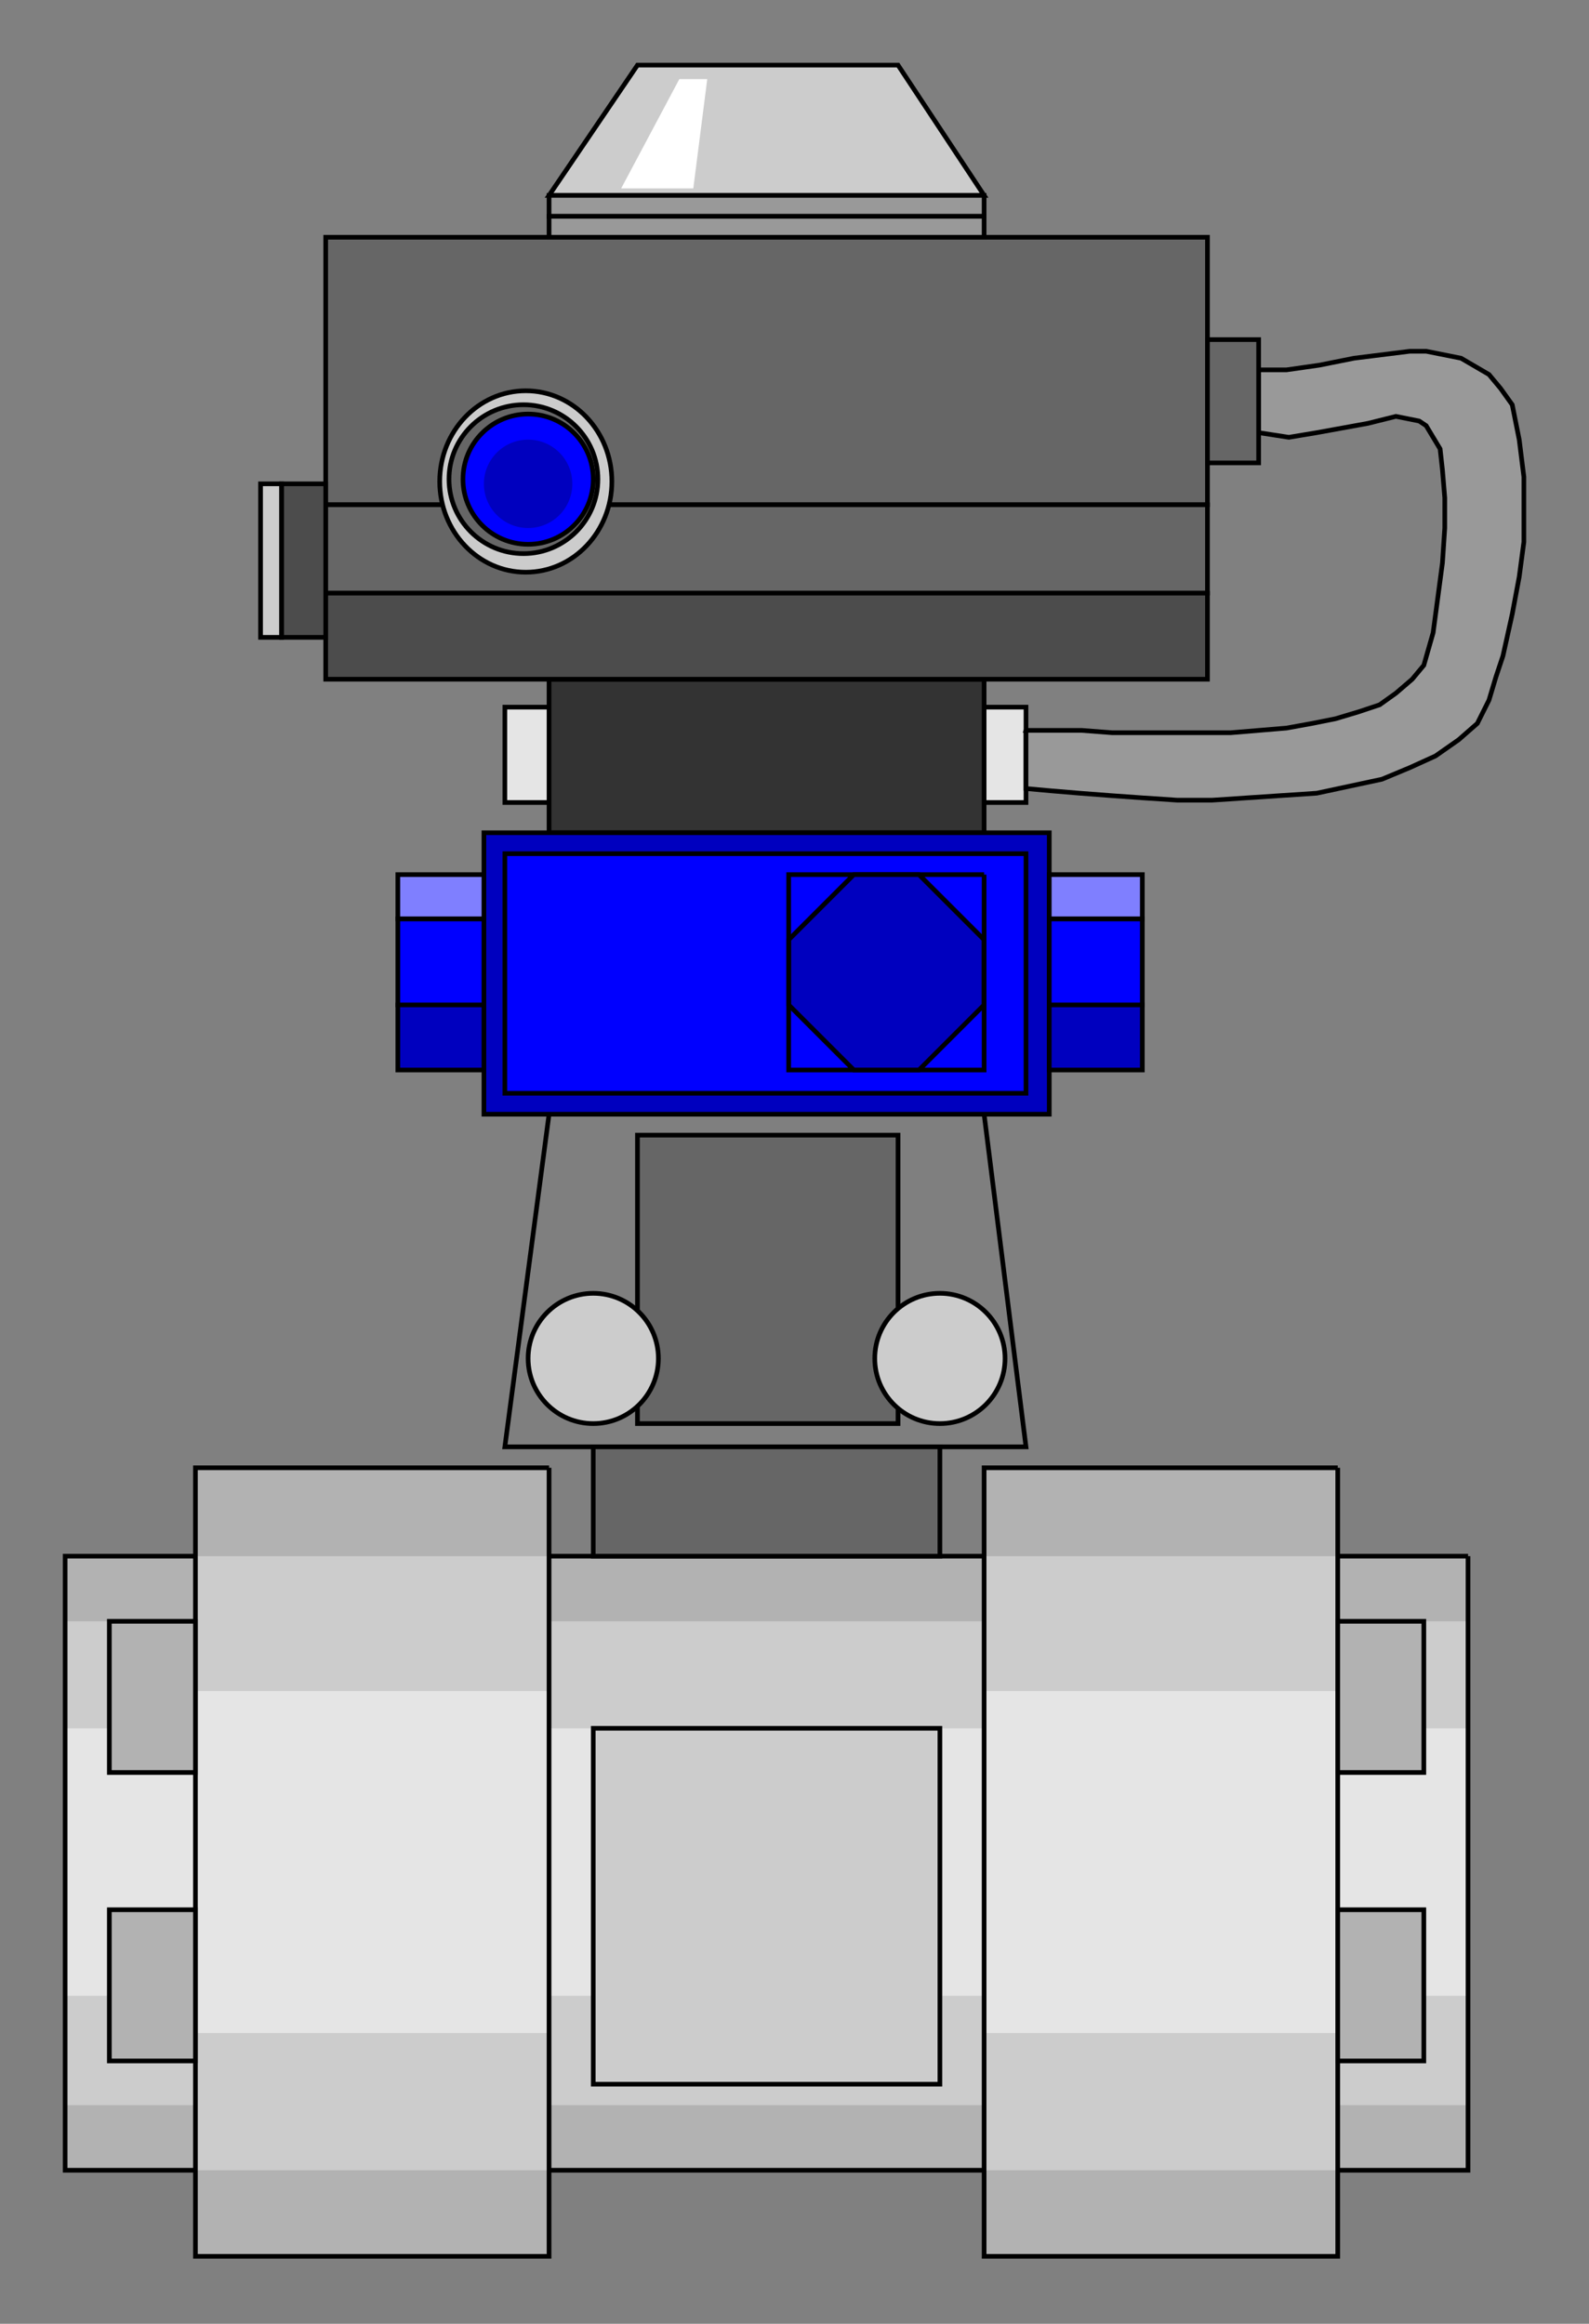 <?xml version="1.0" encoding="utf-8" standalone="no"?><!DOCTYPE svg PUBLIC "-//W3C//DTD SVG 1.1//EN" "http://www.w3.org/Graphics/SVG/1.1/DTD/svg11-flat-20030114.dtd"><svg width="683" height="999" version="1.1" xmlns="http://www.w3.org/2000/svg" xmlns:xlink="http://www.w3.org/1999/xlink">

<rect width="100%" height="100%" fill="#808080" stroke="none"/>

<path style="fill:#e5e5e5;stroke:#000;stroke-width:2" d="M441,304 l-224,0 0,41 224,0 0,-41z" />
<path style="fill:#7f7f7f;stroke:#000;stroke-width:2" d="M441,622 l-224,0 19,-143 187,0 18,143z" />
<path style="fill:#666;stroke:#000;stroke-width:2" d="M386,488 l-112,0 0,124 112,0 0,-124z" />
<path style="fill:#b2b2b2" d="M631,669 l-603,0 0,264 603,0 0,-264z" />
<path style="fill:#ccc" d="M631,697 l-603,0 0,208 603,0 0,-208z" />
<path style="fill:#e5e5e5" d="M631,743 l-603,0 0,115 603,0 0,-115z" />
<path style="fill:none;stroke:#000;stroke-width:2" d="M631,669 l-603,0 0,264 603,0 0,-264" />
<path style="fill:#b2b2b2" d="M575,631 l-152,0 0,339 152,0 0,-339z" />
<path style="fill:#ccc" d="M575,669 l-152,0 0,264 152,0 0,-264z" />
<path style="fill:#e5e5e5" d="M575,727 l-152,0 0,147 152,0 0,-147z" />
<path style="fill:none;stroke:#000;stroke-width:2" d="M575,631 l-152,0 0,339 152,0 0,-339" />
<path style="fill:#b2b2b2" d="M236,631 l-152,0 0,339 152,0 0,-339z" />
<path style="fill:#ccc" d="M236,669 l-152,0 0,264 152,0 0,-264z" />
<path style="fill:#e5e5e5" d="M236,727 l-152,0 0,147 152,0 0,-147z" />
<path style="fill:none;stroke:#000;stroke-width:2" d="M236,631 l-152,0 0,339 152,0 0,-339" />
<path style="fill:#666;stroke:#000;stroke-width:2" d="M519,102 l-379,0 0,115 379,0 0,-115z" />
<path style="fill:#ccc;stroke:#000;stroke-width:2" d="M404,743 l-149,0 0,153 149,0 0,-153z" />
<path style="fill:#b2b2b2;stroke:#000;stroke-width:2" d="M612,697 l-37,0 0,65 37,0 0,-65z" />
<path style="fill:#b2b2b2;stroke:#000;stroke-width:2" d="M612,821 l-37,0 0,65 37,0 0,-65z" />
<path style="fill:#b2b2b2;stroke:#000;stroke-width:2" d="M84,697 l-37,0 0,65 37,0 0,-65z" />
<path style="fill:#b2b2b2;stroke:#000;stroke-width:2" d="M84,821 l-37,0 0,65 37,0 0,-65z" />
<path style="fill:#666;stroke:#000;stroke-width:2" d="M404,622 l-149,0 0,47 149,0 0,-47z" />
<path style="fill:#333;stroke:#000;stroke-width:2" d="M423,292 l-187,0 0,66 187,0 0,-66z" />
<path style="fill:#0000bf;stroke:#000;stroke-width:2" d="M451,358 l-243,0 0,121 243,0 0,-121z" />
<path style="fill:#00f;stroke:#000;stroke-width:2" d="M441,367 l-224,0 0,103 224,0 0,-103z" />
<path style="fill:#0000bf;stroke:#000;stroke-width:2" d="M367,460 l28,0 28,-28 0,-28 -28,-28 -28,0 -28,28 0,28 28,28z" />
<path style="fill:none;stroke:#000;stroke-width:2" d="M423,376 l-84,0 0,84 84,0 0,-84" />
<path style="fill:#0000bf;stroke:#000;stroke-width:2" d="M491,432 l-40,0 0,28 40,0 0,-28z" />
<path style="fill:#00f;stroke:#000;stroke-width:2" d="M491,395 l-40,0 0,37 40,0 0,-37z" />
<path style="fill:#7f7fff;stroke:#000;stroke-width:2" d="M491,376 l-40,0 0,19 40,0 0,-19z" />
<path style="fill:#0000bf;stroke:#000;stroke-width:2" d="M208,432 l-37,0 0,28 37,0 0,-28z" />
<path style="fill:#00f;stroke:#000;stroke-width:2" d="M208,395 l-37,0 0,37 37,0 0,-37z" />
<path style="fill:#7f7fff;stroke:#000;stroke-width:2" d="M208,376 l-37,0 0,19 37,0 0,-19z" />
<circle style="fill:#ccc;stroke:#000;stroke-width:2" cx="404" cy="584" r="28" />
<circle style="fill:#ccc;stroke:#000;stroke-width:2" cx="255" cy="584" r="28" />
<path style="fill:#666;stroke:#000;stroke-width:2" d="M519,217 l-379,0 0,38 379,0 0,-38z" />
<path style="fill:#4c4c4c;stroke:#000;stroke-width:2" d="M519,255 l-379,0 0,37 379,0 0,-37z" />
<path style="fill:#ccc;stroke:#000;stroke-width:2" d="M423,84 l-37,-56 -112,0 -38,56 187,0z" />
<path style="fill:#fff" d="M267,81 l25,-47 12,0 -6,47 -31,0z" />
<ellipse style="fill:#ccc;stroke:#000;stroke-width:2" cx="226" cy="207" rx="37" ry="39" />
<circle style="fill:#666;stroke:#000;stroke-width:2" cx="225" cy="206" r="32" />
<circle style="fill:#00f;stroke:#000;stroke-width:2" cx="227" cy="206" r="28" />
<circle style="fill:#0000bf" cx="227" cy="208" r="19" />
<path style="fill:#4c4c4c;stroke:#000;stroke-width:2" d="M140,208 l-19,0 0,66 19,0 0,-66z" />
<path style="fill:#ccc;stroke:#000;stroke-width:2" d="M121,208 l-9,0 0,66 9,0 0,-66z" />
<path style="fill:#999;stroke:#000;stroke-width:2" d="M423,84 l-187,0 0,9 187,0 0,-9z" />
<path style="fill:#999;stroke:#000;stroke-width:2" d="M423,93 l-187,0 0,9 187,0 0,-9z" />
<path style="fill:#999;stroke:#000;stroke-width:2" d="M441,314 l12,0 12,0 13,1 13,0 13,0 12,0 13,0 12,-1 12,-1 11,-2 10,-2 10,-3 9,-3 7,-5 7,-6 5,-6 4,-14 2,-15 2,-15 1,-15 0,-13 -1,-12 -1,-9 -6,-10 -3,-2 -10,-2 -12,3 -11,2 -11,2 -12,2 -13,-2 0,-27 12,0 14,-2 15,-3 16,-2 8,-1 7,0 15,3 12,7 5,6 5,7 3,15 2,16 0,7 0,7 0,14 -2,15 -3,16 -2,9 -2,9 -3,9 -3,10 -5,10 -8,7 -10,7 -11,5 -12,5 -14,3 -14,3 -15,1 -15,1 -15,1 -15,0 -15,-1 -14,-1 -13,-1 -12,-1 -11,-1 0,-4 0,-21z" />
<path style="fill:#666;stroke:#000;stroke-width:2" d="M541,146 l-22,0 0,53 22,0 0,-53z" />

</svg>
